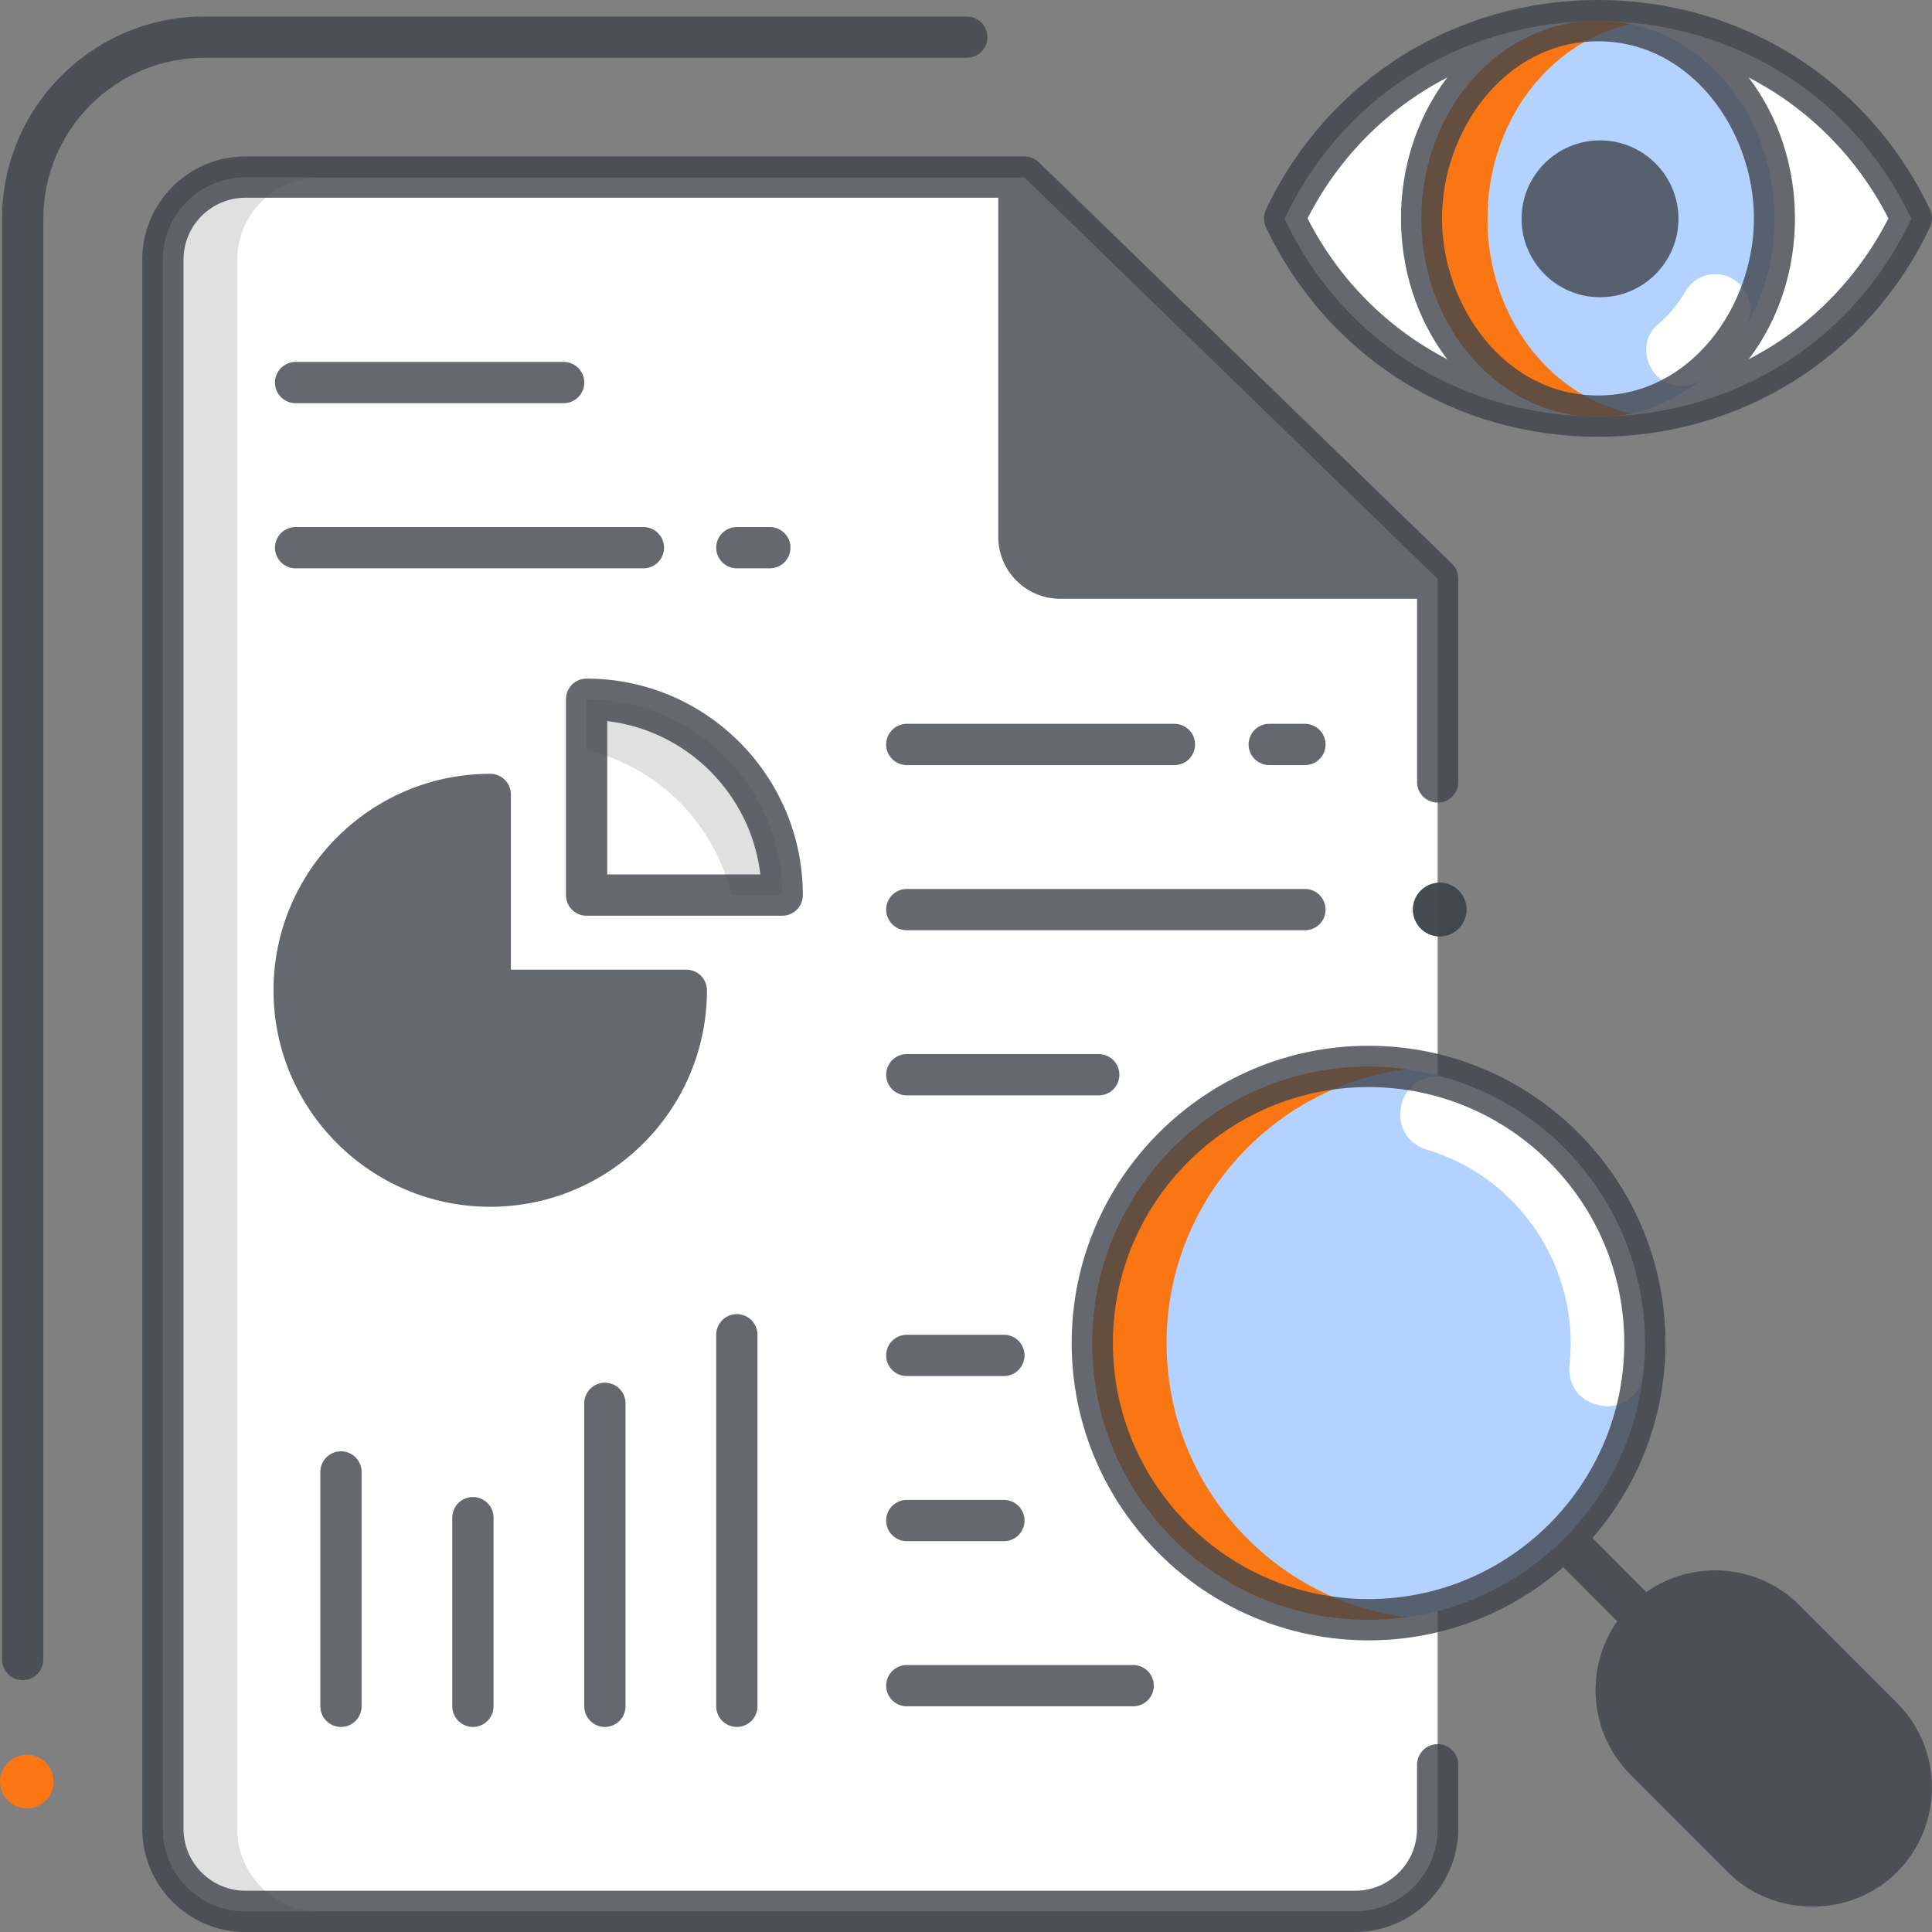 <svg width="60" height="60" viewBox="0 0 60 60" fill="none" xmlns="http://www.w3.org/2000/svg">
<rect x="0" y="0" width="60" height="60" fill="#808080" stroke="none"/>
<g clip-path="url(#clip0_1292_1597)">
<path d="M0.704 52.179C0.534 52.179 0.371 52.112 0.251 51.992C0.131 51.871 0.063 51.709 0.063 51.538V6.795C0.063 3.331 2.879 0.513 6.339 0.513H30.024C30.194 0.513 30.357 0.58 30.477 0.701C30.598 0.821 30.665 0.984 30.665 1.154C30.665 1.324 30.598 1.487 30.477 1.607C30.357 1.727 30.194 1.795 30.024 1.795H6.339C3.586 1.795 1.345 4.038 1.345 6.795V51.538C1.345 51.623 1.329 51.706 1.296 51.784C1.264 51.861 1.217 51.932 1.158 51.992C1.098 52.051 1.027 52.099 0.95 52.131C0.872 52.163 0.788 52.179 0.704 52.179Z" fill="#3F444B" fill-opacity="0.8"/>
<path d="M42.086 59.359H7.62C6.205 59.359 5.059 58.211 5.059 56.795V8.077C5.059 6.661 6.206 5.513 7.62 5.513H31.817L44.648 17.979V56.795C44.648 58.211 43.501 59.359 42.086 59.359Z" fill="white"/>
<path d="M7.366 56.795V8.077C7.366 6.661 8.513 5.513 9.928 5.513H7.62C6.205 5.513 5.059 6.661 5.059 8.077V56.795C5.059 58.211 6.205 59.359 7.62 59.359H9.928C8.513 59.359 7.366 58.211 7.366 56.795Z" fill="#E0E0E0"/>
<path d="M43.879 28.247C43.879 28.707 44.252 29.08 44.712 29.08C45.171 29.08 45.544 28.707 45.544 28.247C45.544 27.787 45.171 27.414 44.712 27.414C44.252 27.414 43.879 27.787 43.879 28.247ZM18.785 53.632C18.615 53.632 18.452 53.564 18.332 53.444C18.212 53.324 18.144 53.161 18.144 52.991V43.582C18.144 43.412 18.212 43.249 18.332 43.129C18.452 43.009 18.615 42.941 18.785 42.941C18.955 42.941 19.118 43.009 19.239 43.129C19.359 43.249 19.426 43.412 19.426 43.582V52.991C19.426 53.161 19.359 53.324 19.239 53.444C19.118 53.564 18.955 53.632 18.785 53.632ZM22.883 53.632C22.713 53.632 22.55 53.564 22.43 53.444C22.31 53.324 22.242 53.161 22.242 52.991V41.452C22.242 41.282 22.31 41.119 22.43 40.999C22.55 40.879 22.713 40.811 22.883 40.811C23.053 40.811 23.216 40.879 23.337 40.999C23.457 41.119 23.524 41.282 23.524 41.452V52.991C23.524 53.161 23.457 53.324 23.337 53.444C23.216 53.564 23.053 53.632 22.883 53.632ZM14.687 53.632C14.517 53.632 14.354 53.564 14.234 53.444C14.114 53.324 14.046 53.161 14.046 52.991V47.133C14.046 46.963 14.114 46.8 14.234 46.679C14.354 46.559 14.517 46.492 14.687 46.492C14.857 46.492 15.02 46.559 15.14 46.679C15.261 46.8 15.328 46.963 15.328 47.133V52.991C15.328 53.161 15.261 53.324 15.14 53.444C15.02 53.564 14.857 53.632 14.687 53.632ZM10.589 53.632C10.419 53.632 10.256 53.564 10.136 53.444C10.015 53.324 9.948 53.161 9.948 52.991V45.712C9.948 45.542 10.015 45.379 10.136 45.259C10.256 45.139 10.419 45.071 10.589 45.071C10.759 45.071 10.922 45.139 11.042 45.259C11.162 45.379 11.23 45.542 11.23 45.712V52.991C11.23 53.161 11.162 53.324 11.042 53.444C10.922 53.564 10.759 53.632 10.589 53.632Z" fill="#3F444B" fill-opacity="0.8"/>
<path d="M18.217 21.716V27.798H24.292C24.292 24.439 21.572 21.716 18.217 21.716Z" fill="white"/>
<path d="M22.716 27.798H24.292C24.292 24.439 21.572 21.716 18.217 21.716V23.292C20.439 23.822 22.188 25.572 22.716 27.798Z" fill="#E0E0E0"/>
<path d="M24.292 28.439H18.217C18.047 28.439 17.884 28.371 17.763 28.251C17.643 28.131 17.576 27.968 17.576 27.798V21.716C17.576 21.546 17.643 21.383 17.763 21.262C17.884 21.142 18.047 21.075 18.217 21.075C21.92 21.075 24.933 24.091 24.933 27.798C24.933 27.968 24.866 28.131 24.745 28.251C24.625 28.371 24.462 28.439 24.292 28.439ZM18.858 27.157H23.614C23.321 24.668 21.343 22.688 18.858 22.394V27.157ZM40.526 28.89H28.161C27.991 28.89 27.828 28.822 27.708 28.702C27.587 28.582 27.52 28.419 27.52 28.249C27.52 28.079 27.587 27.916 27.708 27.795C27.828 27.675 27.991 27.608 28.161 27.608H40.526C40.696 27.608 40.859 27.675 40.979 27.795C41.099 27.916 41.167 28.079 41.167 28.249C41.167 28.419 41.099 28.582 40.979 28.702C40.859 28.822 40.696 28.89 40.526 28.89ZM34.123 34.018H28.161C27.991 34.018 27.828 33.95 27.708 33.83C27.587 33.71 27.52 33.547 27.52 33.377C27.52 33.207 27.587 33.044 27.708 32.923C27.828 32.803 27.991 32.736 28.161 32.736H34.123C34.292 32.736 34.456 32.803 34.576 32.923C34.696 33.044 34.764 33.207 34.764 33.377C34.764 33.547 34.696 33.71 34.576 33.83C34.456 33.95 34.292 34.018 34.123 34.018ZM40.526 23.761H39.418C39.248 23.761 39.085 23.694 38.965 23.574C38.845 23.453 38.777 23.29 38.777 23.12C38.777 22.95 38.845 22.787 38.965 22.667C39.085 22.547 39.248 22.479 39.418 22.479H40.526C40.696 22.479 40.859 22.547 40.979 22.667C41.099 22.787 41.167 22.95 41.167 23.12C41.167 23.29 41.099 23.453 40.979 23.574C40.859 23.694 40.696 23.761 40.526 23.761ZM36.473 23.761H28.161C27.991 23.761 27.828 23.694 27.708 23.574C27.587 23.453 27.52 23.29 27.52 23.12C27.52 22.95 27.587 22.787 27.708 22.667C27.828 22.547 27.991 22.479 28.161 22.479H36.473C36.643 22.479 36.806 22.547 36.926 22.667C37.046 22.787 37.114 22.95 37.114 23.12C37.114 23.29 37.046 23.453 36.926 23.574C36.806 23.694 36.643 23.761 36.473 23.761ZM31.177 47.863H28.161C27.991 47.863 27.828 47.795 27.708 47.675C27.587 47.555 27.52 47.392 27.52 47.221C27.52 47.051 27.587 46.889 27.708 46.768C27.828 46.648 27.991 46.581 28.161 46.581H31.177C31.347 46.581 31.51 46.648 31.63 46.768C31.75 46.889 31.818 47.051 31.818 47.221C31.818 47.392 31.75 47.555 31.63 47.675C31.51 47.795 31.347 47.863 31.177 47.863ZM31.177 42.734H28.161C27.991 42.734 27.828 42.667 27.708 42.547C27.587 42.426 27.52 42.263 27.52 42.093C27.52 41.923 27.587 41.76 27.708 41.64C27.828 41.52 27.991 41.452 28.161 41.452H31.177C31.347 41.452 31.51 41.52 31.63 41.64C31.75 41.76 31.818 41.923 31.818 42.093C31.818 42.263 31.75 42.426 31.63 42.547C31.51 42.667 31.347 42.734 31.177 42.734ZM35.192 52.991H28.161C27.991 52.991 27.828 52.923 27.708 52.803C27.587 52.683 27.52 52.52 27.52 52.35C27.52 52.18 27.587 52.017 27.708 51.897C27.828 51.776 27.991 51.709 28.161 51.709H35.192C35.362 51.709 35.525 51.776 35.645 51.897C35.766 52.017 35.833 52.18 35.833 52.35C35.833 52.52 35.766 52.683 35.645 52.803C35.525 52.923 35.362 52.991 35.192 52.991ZM17.505 12.522H9.18C9.01 12.522 8.847 12.454 8.727 12.334C8.607 12.214 8.539 12.051 8.539 11.881C8.539 11.711 8.607 11.548 8.727 11.428C8.847 11.307 9.01 11.24 9.18 11.24H17.505C17.675 11.24 17.838 11.307 17.958 11.428C18.078 11.548 18.146 11.711 18.146 11.881C18.146 12.051 18.078 12.214 17.958 12.334C17.838 12.454 17.675 12.522 17.505 12.522ZM23.908 17.65H22.884C22.713 17.65 22.55 17.583 22.43 17.462C22.31 17.342 22.242 17.179 22.242 17.009C22.242 16.839 22.31 16.676 22.43 16.556C22.55 16.436 22.713 16.368 22.884 16.368H23.908C24.078 16.368 24.241 16.436 24.361 16.556C24.482 16.676 24.549 16.839 24.549 17.009C24.549 17.179 24.482 17.342 24.361 17.462C24.241 17.583 24.078 17.65 23.908 17.65ZM19.982 17.65H9.18C9.01 17.65 8.847 17.583 8.727 17.462C8.607 17.342 8.539 17.179 8.539 17.009C8.539 16.839 8.607 16.676 8.727 16.556C8.847 16.436 9.01 16.368 9.18 16.368H19.982C20.152 16.368 20.315 16.436 20.435 16.556C20.556 16.676 20.623 16.839 20.623 17.009C20.623 17.179 20.556 17.342 20.435 17.462C20.315 17.583 20.152 17.65 19.982 17.65Z" fill="#3F444B" fill-opacity="0.8"/>
<path d="M42.502 50.304C47.241 50.304 51.082 46.459 51.082 41.715C51.082 36.971 47.241 33.125 42.502 33.125C37.763 33.125 33.921 36.971 33.921 41.715C33.921 46.459 37.763 50.304 42.502 50.304Z" fill="#B4D2FF"/>
<path d="M49.933 37.424C48.783 35.433 46.958 34.077 44.914 33.478C44.266 33.288 43.601 33.722 43.508 34.391L43.496 34.477C43.419 35.028 43.765 35.54 44.298 35.699C45.827 36.154 47.121 37.169 47.935 38.578C48.614 39.755 48.89 41.088 48.741 42.412C48.679 42.958 49.024 43.468 49.555 43.61L49.642 43.633C50.295 43.808 50.954 43.364 51.031 42.693C51.233 40.927 50.89 39.083 49.933 37.424Z" fill="white"/>
<path d="M36.229 41.715C36.229 37.362 39.463 33.769 43.656 33.204C43.274 33.152 42.888 33.125 42.502 33.125C37.763 33.125 33.922 36.971 33.922 41.715C33.922 46.459 37.763 50.304 42.502 50.304C42.894 50.304 43.278 50.276 43.656 50.225C39.463 49.66 36.229 46.066 36.229 41.715Z" fill="#F97613"/>
<path d="M59.359 6.795C55.475 14.981 43.777 14.981 39.893 6.795C43.777 -1.391 55.475 -1.391 59.359 6.795Z" fill="white"/>
<path d="M49.626 12.949C52.654 12.949 55.109 10.194 55.109 6.795C55.109 3.396 52.654 0.641 49.626 0.641C46.597 0.641 44.142 3.396 44.142 6.795C44.142 10.194 46.597 12.949 49.626 12.949Z" fill="#B4D2FF"/>
<path d="M53.6 8.566C53.116 8.404 52.594 8.616 52.337 9.058C52.109 9.452 51.822 9.795 51.493 10.068C51.123 10.374 51.023 10.901 51.229 11.334L51.253 11.383C51.547 12.001 52.346 12.189 52.874 11.753C53.396 11.322 53.847 10.789 54.205 10.18C54.562 9.572 54.268 8.789 53.6 8.566Z" fill="white"/>
<path d="M46.194 6.795C46.194 3.79 48.113 1.289 50.651 0.75C50.314 0.678 49.971 0.641 49.626 0.641C46.597 0.641 44.142 3.396 44.142 6.795C44.142 10.194 46.597 12.949 49.626 12.949C49.976 12.949 50.319 12.91 50.651 12.84C48.114 12.3 46.194 9.8 46.194 6.795Z" fill="#F97613"/>
<path d="M49.69 4.359C48.347 4.359 47.254 5.452 47.254 6.795C47.254 8.138 48.347 9.231 49.69 9.231C51.033 9.231 52.126 8.138 52.126 6.795C52.126 5.452 51.033 4.359 49.69 4.359Z" fill="#3F444B" fill-opacity="0.8"/>
<path d="M0.832 56.16C1.292 56.16 1.665 55.787 1.665 55.327C1.665 54.867 1.292 54.494 0.832 54.494C0.373 54.494 0 54.867 0 55.327C0 55.787 0.373 56.16 0.832 56.16Z" fill="#F97613"/>
<path d="M44.712 29.08C45.171 29.08 45.544 28.707 45.544 28.247C45.544 27.787 45.171 27.414 44.712 27.414C44.252 27.414 43.879 27.787 43.879 28.247C43.879 28.707 44.252 29.08 44.712 29.08Z" fill="#3F444B" fill-opacity="0.8"/>
<path d="M21.313 30.114H15.866V24.672C15.866 24.319 15.579 24.031 15.225 24.031C11.514 24.031 8.494 27.047 8.494 30.755C8.494 34.462 11.513 37.478 15.225 37.478C18.936 37.478 21.955 34.462 21.955 30.755C21.955 30.584 21.887 30.421 21.767 30.301C21.646 30.181 21.483 30.113 21.313 30.114Z" fill="#3F444B" fill-opacity="0.8"/>
<path d="M44.648 24.926C44.732 24.926 44.815 24.909 44.893 24.877C44.971 24.845 45.041 24.797 45.101 24.738C45.16 24.678 45.207 24.608 45.24 24.53C45.272 24.452 45.288 24.369 45.288 24.285V17.969C45.288 17.883 45.271 17.799 45.238 17.72C45.204 17.64 45.155 17.569 45.094 17.509L32.263 5.04C32.144 4.924 31.984 4.859 31.817 4.859H7.62C5.854 4.859 4.418 6.297 4.418 8.065V56.794C4.418 58.562 5.854 60 7.62 60H42.087C43.852 60 45.288 58.562 45.288 56.794V54.807C45.288 54.722 45.272 54.639 45.24 54.561C45.207 54.484 45.16 54.413 45.101 54.353C45.041 54.294 44.971 54.247 44.893 54.214C44.815 54.182 44.732 54.166 44.648 54.166C44.564 54.166 44.48 54.182 44.403 54.214C44.325 54.247 44.254 54.294 44.195 54.353C44.135 54.413 44.088 54.484 44.056 54.561C44.024 54.639 44.007 54.722 44.007 54.807V56.794C44.007 57.855 43.146 58.718 42.086 58.718H7.62C6.561 58.718 5.699 57.855 5.699 56.794V8.064C5.699 7.004 6.561 6.141 7.62 6.141H31.002V16.673C31.002 17.733 31.864 18.596 32.923 18.596H44.008V24.285C44.008 24.369 44.024 24.452 44.056 24.53C44.088 24.608 44.135 24.678 44.195 24.738C44.254 24.797 44.325 24.845 44.403 24.877C44.48 24.909 44.564 24.926 44.648 24.926Z" fill="#3F444B" fill-opacity="0.8"/>
<path d="M58.912 52.882L55.889 49.855C54.596 48.56 52.578 48.423 51.13 49.442L49.455 47.765C50.866 46.143 51.723 44.025 51.723 41.71C51.723 36.619 47.587 32.477 42.502 32.477C37.418 32.477 33.282 36.619 33.282 41.71C33.282 46.801 37.418 50.943 42.502 50.943C44.815 50.943 46.929 50.085 48.549 48.672L50.224 50.349C49.206 51.799 49.343 53.819 50.637 55.114L53.66 58.141C55.085 59.568 57.487 59.568 58.912 58.141C60.36 56.691 60.36 54.332 58.912 52.882ZM42.502 49.661C38.124 49.661 34.562 46.094 34.562 41.71C34.562 37.326 38.124 33.76 42.502 33.76C46.881 33.76 50.443 37.326 50.443 41.71C50.443 46.094 46.881 49.661 42.502 49.661Z" fill="#3F444B" fill-opacity="0.8"/>
<path d="M59.938 6.507C58.034 2.493 54.083 0 49.627 0C45.17 0 41.219 2.493 39.315 6.507C39.274 6.593 39.253 6.687 39.253 6.782C39.253 6.877 39.274 6.971 39.315 7.057C41.219 11.071 45.17 13.564 49.627 13.564C54.083 13.564 58.034 11.071 59.938 7.057C59.979 6.971 60 6.877 60 6.782C60 6.687 59.979 6.593 59.938 6.507ZM54.47 6.782C54.47 9.499 52.521 12.282 49.627 12.282C46.731 12.282 44.783 9.498 44.783 6.782C44.783 4.065 46.732 1.282 49.627 1.282C52.522 1.282 54.47 4.066 54.47 6.782ZM40.607 6.782C41.589 4.86 43.111 3.354 44.945 2.408C43.03 4.926 43.03 8.637 44.944 11.156C43.111 10.21 41.589 8.704 40.607 6.782ZM54.309 11.156C56.223 8.637 56.223 4.926 54.308 2.408C56.142 3.354 57.664 4.86 58.646 6.782C57.664 8.704 56.142 10.21 54.309 11.156Z" fill="#3F444B" fill-opacity="0.8"/>
</g>
<defs>
<clipPath id="clip0_1292_1597">
<rect width="60" height="60" fill="white"/>
</clipPath>
</defs>
</svg>
